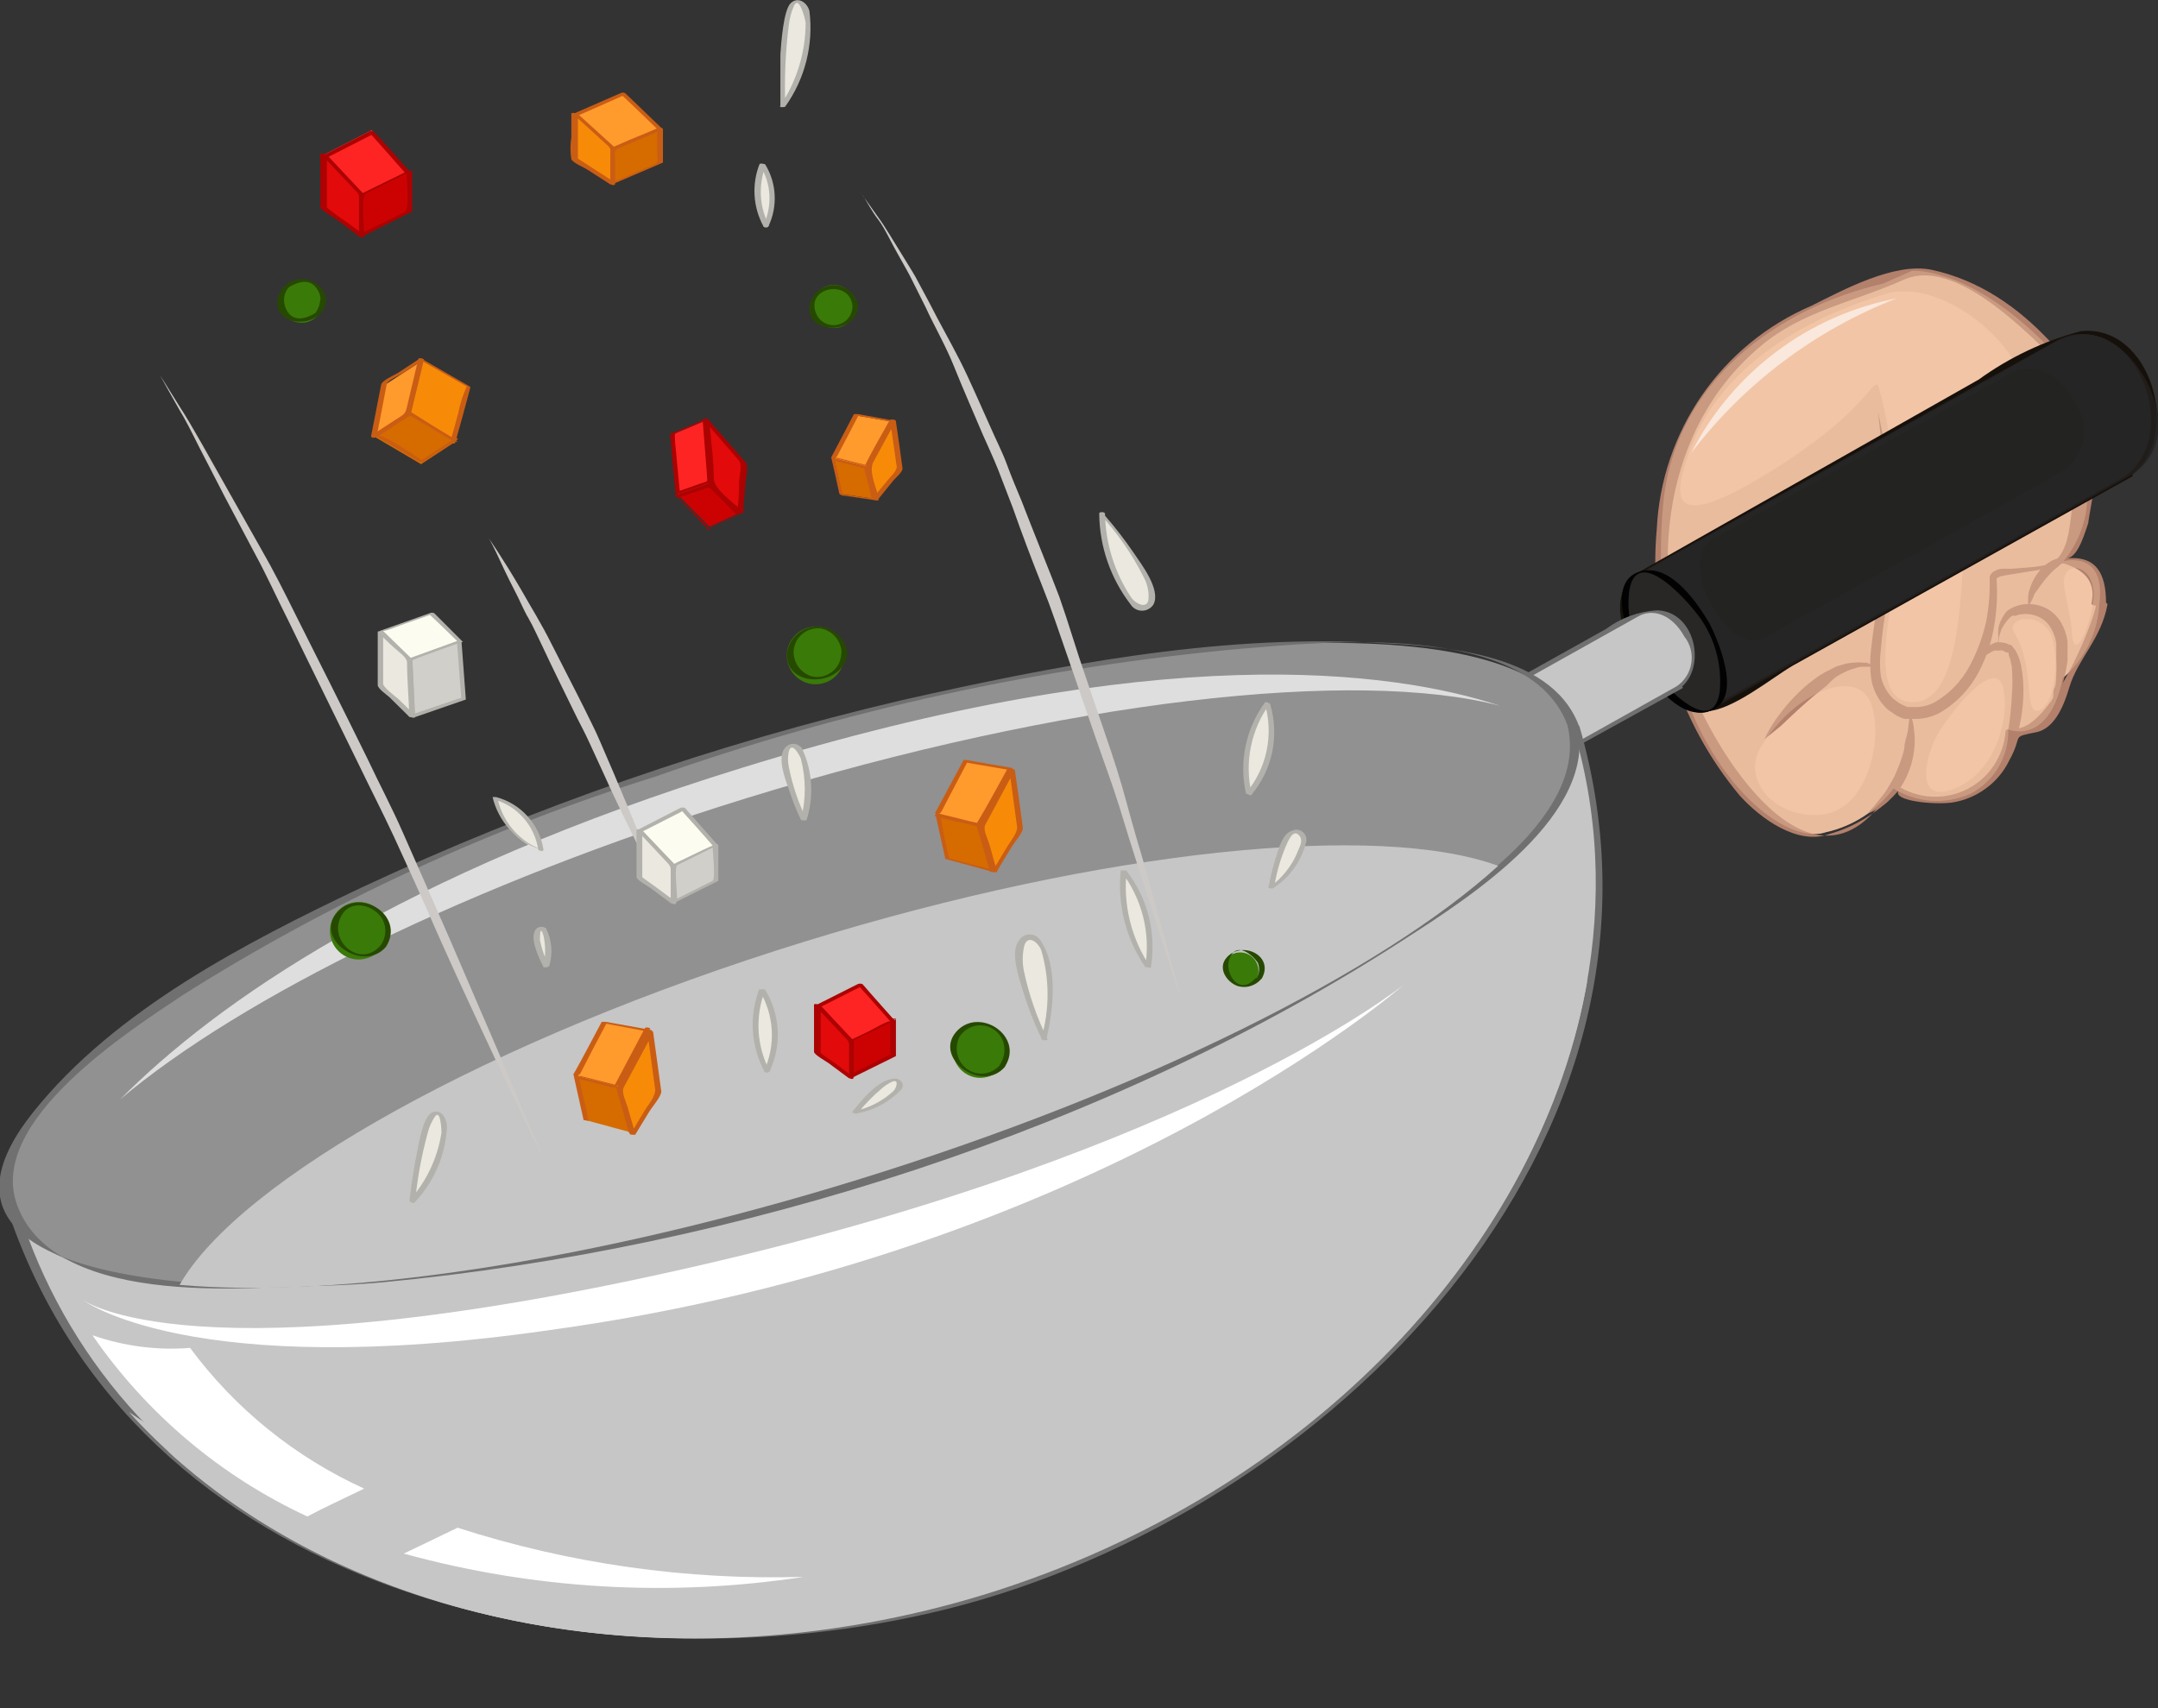 <svg width="24" height="19" viewBox="0 0 24 19" fill="none" xmlns="http://www.w3.org/2000/svg">
<rect x="0" y="0" width="24" height="19" fill="#333333" stroke="none"/>
<g clip-path="url(#clip0_1232_6193)">
<path d="M23.358 6.712C23.422 6.114 22.949 6.242 22.949 6.242C23.047 6.124 23.121 5.988 23.165 5.841C23.21 5.694 23.224 5.539 23.207 5.387L23.6 5.108C23.405 4.676 23.148 4.275 22.837 3.918C21.936 2.958 21.265 3.012 21.265 3.012L20.946 3.153C19.78 3.425 18.623 4.228 18.496 5.617C18.269 8.101 19.71 9.458 20.304 9.257C20.605 9.191 20.873 9.018 21.058 8.77C21.184 8.849 21.328 8.896 21.477 8.907C21.625 8.917 21.774 8.891 21.911 8.831C22.041 8.764 22.15 8.661 22.225 8.535C22.3 8.409 22.338 8.264 22.335 8.117C22.837 8.255 22.939 7.544 22.939 7.544C23.062 7.442 23.163 7.315 23.235 7.172C23.307 7.029 23.349 6.872 23.358 6.712Z" fill="#F2C5A7"/>
<path d="M23.422 6.702C23.422 6.382 23.313 6.171 22.968 6.213C23.093 6.213 23.16 6.014 23.224 5.819C23.224 5.793 23.304 5.361 23.297 5.368L23.649 5.121C23.649 5.121 23.668 5.121 23.665 5.099C23.214 4.199 22.534 3.23 21.486 3.002C21.071 2.913 20.499 3.226 20.144 3.402C19.655 3.612 19.234 3.956 18.93 4.394C18.627 4.832 18.452 5.347 18.426 5.88C18.377 6.412 18.433 6.948 18.592 7.457C18.75 7.967 19.007 8.44 19.349 8.85C19.573 9.097 19.988 9.41 20.349 9.276C20.647 9.19 20.914 9.02 21.119 8.786C21.023 8.914 21.531 8.953 21.706 8.927C21.843 8.907 21.972 8.853 22.083 8.772C22.195 8.691 22.285 8.584 22.345 8.46C22.512 8.159 22.345 8.207 22.665 8.14C22.866 8.085 22.962 7.82 23.013 7.647C23.109 7.327 23.368 7.109 23.438 6.725C23.438 6.683 23.32 6.696 23.313 6.725C23.269 6.975 22.783 8.146 22.393 8.104C22.374 8.104 22.304 8.104 22.304 8.14C22.294 8.271 22.25 8.398 22.178 8.508C22.106 8.619 22.007 8.709 21.891 8.771C21.775 8.833 21.645 8.864 21.513 8.862C21.381 8.861 21.253 8.826 21.138 8.761C21.118 8.753 21.097 8.752 21.077 8.756C21.056 8.761 21.038 8.771 21.023 8.786C20.157 10.201 19.03 8.287 18.787 7.592C18.33 6.312 18.493 4.766 19.576 3.854C20.049 3.454 20.627 3.358 21.173 3.111C21.649 2.897 22.275 3.454 22.598 3.751C22.822 3.96 23.019 4.196 23.182 4.456C23.314 4.665 23.422 4.89 23.502 5.124L23.182 5.345C22.959 5.505 23.109 5.986 22.863 6.235C22.828 6.274 22.927 6.267 22.94 6.264C23.205 6.341 23.313 6.491 23.259 6.718C23.294 6.754 23.419 6.741 23.422 6.702Z" fill="#B2806B"/>
<path d="M20.886 4.577C20.886 4.577 20.908 4.68 20.943 4.856C20.962 4.942 20.975 5.051 20.994 5.176C21.013 5.301 21.032 5.438 21.052 5.592C21.052 5.669 21.061 5.749 21.08 5.832C21.08 5.873 21.08 5.918 21.08 5.96C21.08 6.002 21.08 6.05 21.08 6.094C21.066 6.282 21.039 6.468 21 6.651C20.96 6.842 20.932 7.036 20.917 7.231C20.905 7.326 20.905 7.423 20.917 7.519C20.936 7.607 20.977 7.689 21.039 7.756C21.054 7.772 21.071 7.786 21.09 7.797C21.106 7.811 21.123 7.822 21.141 7.832L21.211 7.864H21.272C21.36 7.87 21.448 7.85 21.524 7.807C21.685 7.712 21.816 7.574 21.904 7.41C21.989 7.252 22.052 7.083 22.09 6.907C22.12 6.746 22.133 6.582 22.128 6.418C22.132 6.403 22.139 6.389 22.149 6.377C22.159 6.365 22.171 6.356 22.186 6.35C22.204 6.34 22.225 6.332 22.246 6.328C22.282 6.325 22.319 6.325 22.355 6.328L22.553 6.312C22.661 6.305 22.768 6.286 22.872 6.254C22.939 6.233 22.997 6.193 23.042 6.139C23.052 6.125 23.06 6.11 23.067 6.094C23.067 6.088 23.067 6.082 23.067 6.075C23.069 6.081 23.069 6.088 23.067 6.094C23.062 6.112 23.055 6.13 23.045 6.146C23.007 6.206 22.95 6.253 22.882 6.277C22.78 6.318 22.672 6.345 22.563 6.357L22.368 6.389C22.333 6.393 22.299 6.4 22.265 6.408C22.234 6.408 22.198 6.44 22.205 6.44C22.216 6.607 22.209 6.774 22.182 6.939C22.154 7.129 22.093 7.311 22.004 7.48C21.907 7.663 21.762 7.816 21.585 7.922C21.488 7.977 21.377 8.003 21.266 7.996H21.176L21.106 7.967C21.079 7.952 21.053 7.934 21.029 7.916C21.004 7.902 20.981 7.883 20.962 7.861C20.88 7.772 20.826 7.661 20.809 7.541C20.796 7.435 20.796 7.327 20.809 7.221C20.83 7.022 20.862 6.824 20.905 6.629C20.943 6.44 20.981 6.261 21 6.088C21 6.046 21 6.005 21 5.963V5.838C21 5.755 20.985 5.675 20.978 5.601C20.978 5.448 20.956 5.307 20.946 5.182C20.937 5.057 20.946 4.948 20.917 4.862C20.898 4.68 20.886 4.577 20.886 4.577Z" fill="#B2806B"/>
<path d="M22.023 7.314C22.033 7.288 22.047 7.265 22.064 7.243C22.083 7.216 22.107 7.192 22.134 7.173C22.153 7.163 22.172 7.155 22.192 7.147C22.216 7.142 22.241 7.142 22.265 7.147C22.293 7.149 22.32 7.156 22.345 7.17C22.345 7.17 22.374 7.17 22.387 7.199L22.415 7.234C22.444 7.285 22.464 7.34 22.476 7.397C22.499 7.514 22.508 7.633 22.502 7.752C22.493 7.973 22.445 8.19 22.358 8.392C22.329 8.461 22.289 8.523 22.24 8.578L22.195 8.617H22.176C22.194 8.596 22.209 8.574 22.221 8.549C22.25 8.488 22.272 8.424 22.288 8.357C22.336 8.154 22.365 7.946 22.374 7.736C22.383 7.63 22.383 7.523 22.374 7.416C22.366 7.37 22.355 7.325 22.339 7.282C22.339 7.274 22.339 7.267 22.339 7.259C22.339 7.259 22.339 7.259 22.323 7.259C22.307 7.259 22.291 7.243 22.275 7.237C22.259 7.231 22.24 7.237 22.224 7.237C22.208 7.235 22.192 7.235 22.176 7.237C22.15 7.248 22.125 7.262 22.102 7.279C22.075 7.288 22.048 7.299 22.023 7.314Z" fill="#B2806B"/>
<path d="M22.224 7.186C22.22 7.155 22.22 7.124 22.224 7.093C22.221 7.058 22.221 7.023 22.224 6.987C22.234 6.941 22.252 6.896 22.278 6.856C22.291 6.831 22.308 6.808 22.329 6.789L22.367 6.767C22.427 6.735 22.494 6.718 22.562 6.719C22.635 6.719 22.706 6.738 22.77 6.773C22.836 6.811 22.89 6.866 22.927 6.933C22.962 6.996 22.985 7.066 22.994 7.138C22.994 7.173 22.994 7.208 22.994 7.24C22.994 7.272 22.994 7.307 22.994 7.339C22.988 7.4 22.977 7.46 22.962 7.519C22.952 7.571 22.937 7.623 22.917 7.672C22.891 7.748 22.86 7.822 22.824 7.893C22.802 7.944 22.786 7.973 22.786 7.973C22.79 7.944 22.795 7.915 22.802 7.887C22.802 7.858 22.802 7.823 22.824 7.784C22.847 7.746 22.824 7.701 22.847 7.656C22.869 7.612 22.866 7.557 22.869 7.503C22.872 7.446 22.872 7.39 22.869 7.333V7.247V7.157C22.861 7.101 22.843 7.046 22.815 6.997C22.79 6.948 22.752 6.907 22.706 6.879C22.662 6.852 22.613 6.836 22.562 6.831C22.512 6.826 22.46 6.832 22.412 6.85C22.401 6.847 22.389 6.847 22.377 6.85C22.358 6.864 22.341 6.88 22.326 6.898C22.3 6.93 22.278 6.964 22.259 7C22.247 7.032 22.238 7.064 22.23 7.096C22.224 7.151 22.224 7.186 22.224 7.186Z" fill="#B2806B"/>
<path d="M22.559 6.741C22.553 6.695 22.553 6.649 22.559 6.603C22.57 6.558 22.585 6.514 22.604 6.472C22.628 6.422 22.658 6.376 22.694 6.334C22.732 6.292 22.777 6.258 22.828 6.232C22.852 6.221 22.878 6.212 22.904 6.206C22.927 6.203 22.949 6.203 22.972 6.206C23.007 6.205 23.042 6.213 23.074 6.229H23.106H23.071H23.032L22.984 6.248C22.968 6.254 22.952 6.262 22.936 6.27C22.917 6.27 22.901 6.296 22.885 6.306C22.85 6.332 22.818 6.362 22.79 6.395C22.757 6.429 22.727 6.466 22.7 6.504L22.627 6.606C22.595 6.696 22.559 6.741 22.559 6.741Z" fill="#B2806B"/>
<path d="M19.623 8.223C19.657 8.148 19.698 8.076 19.745 8.008C19.794 7.939 19.846 7.873 19.901 7.81C19.966 7.736 20.037 7.668 20.112 7.605C20.151 7.576 20.189 7.544 20.234 7.515C20.274 7.489 20.317 7.465 20.361 7.445L20.422 7.413L20.489 7.394C20.529 7.38 20.571 7.373 20.614 7.371C20.649 7.367 20.684 7.367 20.719 7.371H20.761L20.796 7.387C20.817 7.395 20.837 7.405 20.857 7.416H20.79H20.758H20.716C20.685 7.417 20.655 7.423 20.627 7.435C20.59 7.444 20.555 7.457 20.521 7.474C20.483 7.491 20.447 7.511 20.413 7.535C20.375 7.565 20.34 7.599 20.307 7.634C20.269 7.66 20.237 7.692 20.198 7.72C20.16 7.749 20.055 7.842 19.988 7.903C19.921 7.964 19.86 8.024 19.809 8.072L19.623 8.223Z" fill="#B2806B"/>
<path d="M21.24 7.932C21.267 7.994 21.284 8.062 21.288 8.13C21.297 8.201 21.297 8.273 21.288 8.345C21.283 8.386 21.276 8.426 21.265 8.466C21.256 8.507 21.243 8.546 21.227 8.585C21.212 8.624 21.193 8.663 21.173 8.7C21.153 8.736 21.13 8.771 21.102 8.802C21.079 8.832 21.054 8.86 21.026 8.885C21.003 8.911 20.978 8.934 20.949 8.953C20.909 8.983 20.865 9.009 20.818 9.03L20.767 9.052L20.805 9.007L20.847 8.962L20.898 8.898L20.956 8.825C20.976 8.797 20.994 8.768 21.01 8.738C21.05 8.676 21.083 8.609 21.109 8.54C21.138 8.47 21.162 8.399 21.179 8.325C21.179 8.255 21.208 8.188 21.218 8.13C21.233 8.015 21.24 7.932 21.24 7.932Z" fill="#B2806B"/>
<g style="mix-blend-mode:multiply" opacity="0.5">
<path d="M22.949 6.242C23.047 6.124 23.121 5.988 23.165 5.841C23.21 5.694 23.224 5.539 23.207 5.387L23.6 5.108C23.405 4.676 23.148 4.275 22.837 3.918C21.936 2.958 21.265 3.012 21.265 3.012L20.946 3.153C19.78 3.425 18.623 4.228 18.496 5.617C18.269 8.101 19.71 9.458 20.304 9.257C20.605 9.191 20.873 9.018 21.058 8.77C21.184 8.849 21.328 8.896 21.477 8.907C21.625 8.917 21.774 8.891 21.911 8.831C22.041 8.764 22.15 8.661 22.225 8.535C22.3 8.409 22.338 8.264 22.335 8.117C22.837 8.255 22.939 7.544 22.939 7.544C23.061 7.441 23.16 7.314 23.23 7.171C23.3 7.028 23.34 6.871 23.348 6.712C23.422 6.114 22.949 6.242 22.949 6.242ZM20.259 9.061C19.732 9.109 19.368 8.671 19.582 8.312C19.971 7.672 20.649 7.439 20.802 7.81C20.955 8.181 20.783 9.01 20.259 9.061ZM21.802 8.741C21.265 9.017 21.403 8.386 21.578 8.12C21.754 7.855 22.064 7.48 22.217 7.554C22.371 7.627 22.335 8.473 21.802 8.741ZM21.824 6.392C21.783 7.032 21.703 7.836 21.253 7.81C20.802 7.784 20.997 6.946 21.093 6.328C21.136 5.668 21.074 5.006 20.911 4.366C20.837 4.087 20.911 4.481 19.719 5.227C18.528 5.973 18.633 5.499 18.761 5.108C19.023 4.228 19.863 3.607 20.975 3.268C21.613 3.07 22.815 3.95 22.591 4.993C22.367 6.037 21.869 5.761 21.824 6.392ZM22.655 7.906C22.511 7.906 22.633 7.416 22.399 7.032C22.297 6.859 22.764 6.773 22.837 7.151C22.91 7.528 22.799 7.9 22.655 7.906ZM23.278 6.69C23.22 7.074 23.061 7.33 23.045 7.058C23.029 6.786 22.939 6.568 22.955 6.44C22.987 6.216 23.332 6.306 23.278 6.69Z" fill="#E0B496"/>
</g>
<g style="mix-blend-mode:screen" opacity="0.6">
<path d="M18.809 5.038C19.034 4.596 19.357 4.212 19.753 3.914C20.148 3.616 20.607 3.412 21.093 3.319C20.189 3.671 19.398 4.266 18.809 5.038Z" fill="white"/>
</g>
<path d="M23.687 5.288L19.099 7.848C18.86 7.983 18.55 7.848 18.262 7.336C17.975 6.824 18.093 6.45 18.262 6.354L22.863 3.793C23.182 3.61 23.6 3.748 23.862 4.212C24.124 4.676 24.009 5.108 23.687 5.288Z" fill="#232322"/>
<path d="M23.664 5.281L21.109 6.709L19.512 7.595L19.112 7.816C18.544 8.136 17.7 6.686 18.288 6.357L20.975 4.859L22.508 4.001L22.853 3.809C23.674 3.351 24.306 4.769 23.651 5.284C23.636 5.284 23.696 5.284 23.709 5.284C24.274 4.849 23.923 3.598 23.14 3.684C22.733 3.792 22.348 3.974 22.006 4.222L18.243 6.354C17.627 6.696 18.409 7.9 18.965 7.912C19.259 7.912 19.71 7.535 19.94 7.403L23.712 5.3C23.741 5.278 23.677 5.272 23.664 5.281Z" fill="#16100B"/>
<g style="mix-blend-mode:multiply" opacity="0.6">
<path d="M23.856 4.212C23.594 3.748 23.182 3.61 22.863 3.793L18.272 6.354C18.1 6.45 17.985 6.818 18.272 7.336C18.56 7.855 18.87 7.976 19.109 7.848L23.697 5.288C24.009 5.108 24.115 4.68 23.856 4.212ZM22.955 5.237L19.633 7.09C19.461 7.186 19.237 7.09 19.029 6.718C18.822 6.347 18.905 6.078 19.029 6.008L22.352 4.155C22.585 4.023 22.888 4.123 23.074 4.475C23.116 4.532 23.147 4.598 23.164 4.667C23.181 4.737 23.185 4.81 23.174 4.88C23.163 4.951 23.138 5.019 23.1 5.08C23.063 5.142 23.014 5.195 22.955 5.237Z" fill="#282726"/>
</g>
<path d="M18.981 6.936C19.211 7.349 19.237 7.772 19.039 7.896C18.841 8.021 18.493 7.762 18.263 7.349C18.033 6.936 18.007 6.51 18.205 6.389C18.403 6.267 18.751 6.523 18.981 6.936Z" fill="#282726"/>
<path d="M18.949 6.936C19.089 7.164 19.151 7.432 19.125 7.698C19.035 8.268 18.39 7.499 18.294 7.336C18.15 7.11 18.088 6.841 18.119 6.574C18.208 6.005 18.853 6.77 18.949 6.936C18.949 6.952 19.02 6.936 19.013 6.936C18.882 6.715 18.601 6.296 18.285 6.347C17.834 6.421 18.112 7.103 18.234 7.336C18.355 7.57 18.652 7.976 18.959 7.922C19.409 7.848 19.131 7.17 19.013 6.936C19.004 6.917 18.943 6.92 18.949 6.936Z" fill="#020202"/>
<g style="mix-blend-mode:multiply" opacity="0.5">
<path d="M18.86 7.083C19.01 7.352 19.003 7.64 18.86 7.723C18.716 7.807 18.457 7.663 18.307 7.403C18.157 7.144 18.163 6.846 18.307 6.763C18.451 6.68 18.709 6.814 18.86 7.083Z" fill="#282726"/>
</g>
<path d="M18.646 7.634L16.26 8.965C16.139 9.036 15.976 8.965 15.829 8.7C15.682 8.434 15.739 8.239 15.829 8.188L18.215 6.856C18.381 6.763 18.598 6.834 18.733 7.077C18.766 7.118 18.79 7.166 18.804 7.217C18.817 7.269 18.82 7.322 18.812 7.375C18.804 7.427 18.785 7.477 18.757 7.522C18.728 7.566 18.69 7.605 18.646 7.634Z" fill="#C6C6C6"/>
<path d="M18.592 7.634L17.4 8.274L16.579 8.732C16.206 8.94 15.864 9.052 15.803 8.357C15.774 8.06 16.979 7.586 17.174 7.474L17.969 7.032L18.221 6.891C18.652 6.651 18.86 7.365 18.585 7.612C18.563 7.634 18.678 7.663 18.707 7.637C18.978 7.394 18.844 6.802 18.432 6.789C18.225 6.8 18.026 6.873 17.86 6.997L15.774 8.162C15.487 8.322 15.816 8.956 16.094 8.994C16.264 9.004 16.431 8.949 16.563 8.841L18.71 7.656C18.742 7.634 18.624 7.605 18.592 7.634Z" fill="#707070"/>
<g style="mix-blend-mode:multiply">
<path d="M18.732 7.08C18.598 6.837 18.381 6.76 18.215 6.859L15.835 8.191C15.745 8.242 15.685 8.434 15.835 8.703C15.985 8.972 16.154 9.023 16.266 8.969L18.646 7.634C18.69 7.605 18.727 7.567 18.755 7.522C18.783 7.478 18.802 7.428 18.81 7.376C18.818 7.324 18.816 7.271 18.802 7.22C18.789 7.169 18.765 7.121 18.732 7.08ZM18.502 7.4L16.969 8.258C16.889 8.303 16.784 8.258 16.688 8.085C16.592 7.912 16.63 7.791 16.688 7.765L18.221 6.911C18.33 6.85 18.47 6.911 18.541 7.051C18.577 7.101 18.594 7.164 18.587 7.225C18.579 7.287 18.549 7.344 18.502 7.384V7.4Z" fill="#C6C6C6"/>
</g>
<path d="M17.483 8.056C18.672 11.917 15.745 16.241 10.951 17.723C6.156 19.205 1.306 17.275 0.118 13.418L17.483 8.056Z" fill="#C6C6C6"/>
<path d="M17.432 8.047C18.442 11.523 16.263 14.804 13.388 16.587C9.842 18.786 4.559 18.933 1.537 15.754C0.967 15.139 0.532 14.41 0.259 13.616C0.169 13.376 0.227 13.434 0.447 13.363L2.22 12.816L8.721 10.812L17.55 8.085C17.595 8.085 17.483 8.021 17.451 8.031L0.07 13.395C0.07 13.395 0.07 13.395 0.07 13.415C1.476 17.733 6.584 18.885 10.539 17.896C14.742 16.84 18.908 12.723 17.566 8.079C17.534 8.031 17.413 8.012 17.432 8.047Z" fill="#707070"/>
<g style="mix-blend-mode:multiply">
<path d="M17.483 8.056L16.525 8.357C16.761 11.824 13.944 15.015 9.701 16.324C6.625 17.284 3.571 17.169 1.434 15.706C3.485 17.969 7.232 18.869 10.954 17.723C15.745 16.241 18.671 11.917 17.483 8.056Z" fill="#C6C6C6"/>
</g>
<path d="M17.483 8.056C17.889 9.375 14.33 11.641 9.535 13.123C4.74 14.605 0.524 14.724 0.118 13.418C-0.288 12.112 3.274 9.833 8.069 8.354C12.864 6.875 17.081 6.741 17.483 8.056Z" fill="#919191"/>
<path d="M17.432 8.066C17.678 9.065 16.257 9.961 15.586 10.412C13.945 11.447 12.178 12.264 10.328 12.842C8.231 13.578 6.052 14.054 3.84 14.26C2.913 14.333 0.626 14.58 0.192 13.408C-0.157 12.474 1.45 11.459 2.038 11.065C3.678 10.03 5.446 9.214 7.296 8.636C9.392 7.896 11.571 7.42 13.784 7.218C14.71 7.141 16.998 6.898 17.432 8.066C17.432 8.104 17.57 8.066 17.557 8.066C17.237 7.231 15.96 7.183 15.238 7.147C13.493 7.061 11.724 7.407 10.031 7.788C7.959 8.274 5.943 8.973 4.015 9.875C2.738 10.483 1.284 11.229 0.374 12.365C-1.364 14.528 3.338 14.352 4.258 14.263C8.162 13.895 12.359 12.57 15.659 10.422C16.349 9.977 17.79 9.052 17.538 8.037C17.538 8.012 17.413 8.034 17.432 8.066Z" fill="#707070"/>
<g opacity="0.7">
<path d="M8.254 8.54C4.453 9.714 2.399 11.158 1.338 12.227C2.68 11.094 5.236 9.827 8.299 8.879C11.851 7.784 15.084 7.429 16.688 7.852C15.487 7.455 12.883 7.106 8.254 8.54Z" fill="white"/>
</g>
<g style="mix-blend-mode:multiply">
<path d="M9.536 13.123C12.73 12.137 15.372 10.803 16.662 9.631C15.337 9.145 12.305 9.439 8.951 10.473C5.437 11.558 2.667 13.12 1.997 14.292C3.754 14.448 6.53 14.052 9.536 13.123Z" fill="#C6C6C6"/>
</g>
<g style="mix-blend-mode:multiply">
<path d="M10.771 17.256C7.459 18.28 4.121 17.761 1.859 16.135C3.974 18.078 7.475 18.795 10.95 17.736C14.595 16.609 17.16 13.837 17.659 10.876C16.825 13.661 14.273 16.177 10.771 17.256Z" fill="#C6C6C6"/>
</g>
<path d="M0.914 14.455C0.914 14.455 2.121 15.377 7.772 14.077C13.337 12.797 15.608 10.956 15.608 10.956C15.608 10.956 12.187 13.965 6.098 14.797C2.099 15.37 0.914 14.455 0.914 14.455Z" fill="white"/>
<path d="M1.779 4.174C1.779 4.174 1.862 4.302 2 4.526C2.073 4.638 2.153 4.776 2.246 4.939L2.549 5.477L2.91 6.117C3.041 6.344 3.163 6.587 3.29 6.843C3.546 7.352 3.817 7.89 4.089 8.444C4.217 8.716 4.36 8.985 4.479 9.257L4.833 10.06C5.063 10.579 5.268 11.068 5.45 11.485C5.632 11.901 5.769 12.253 5.878 12.496C5.986 12.739 6.038 12.88 6.038 12.88L5.855 12.505C5.74 12.265 5.574 11.926 5.383 11.513C5.191 11.1 4.967 10.623 4.744 10.105C4.629 9.849 4.507 9.58 4.383 9.311C4.258 9.042 4.118 8.77 3.987 8.498C3.722 7.954 3.453 7.413 3.204 6.898C3.076 6.645 2.964 6.395 2.84 6.168L2.501 5.528L2.217 4.977C2.134 4.811 2.057 4.657 1.993 4.555L1.779 4.174Z" fill="#CCC9C6"/>
<path d="M5.434 5.985C5.434 5.985 5.59 6.206 5.795 6.558C5.894 6.734 6.021 6.936 6.136 7.167C6.251 7.397 6.376 7.634 6.497 7.877C6.555 7.999 6.619 8.117 6.67 8.239L6.826 8.601C6.925 8.834 7.015 9.055 7.092 9.241C7.168 9.426 7.229 9.586 7.27 9.698C7.312 9.81 7.337 9.871 7.337 9.871C7.337 9.871 7.302 9.814 7.248 9.708C7.194 9.602 7.114 9.452 7.028 9.27C6.941 9.087 6.833 8.876 6.724 8.629C6.671 8.514 6.617 8.396 6.561 8.274C6.507 8.152 6.44 8.034 6.382 7.912C6.264 7.669 6.143 7.426 6.037 7.199C5.98 7.083 5.932 6.971 5.878 6.878C5.823 6.786 5.779 6.674 5.731 6.584C5.638 6.405 5.574 6.264 5.517 6.142C5.459 6.021 5.434 5.985 5.434 5.985Z" fill="#CCC9C6"/>
<path d="M9.52 2.084L9.59 2.167L9.769 2.42C9.849 2.529 9.928 2.669 10.027 2.826C10.075 2.906 10.13 2.99 10.181 3.079L10.337 3.37C10.44 3.575 10.564 3.79 10.676 4.011C10.788 4.231 10.903 4.504 11.021 4.763C11.078 4.894 11.146 5.025 11.197 5.163C11.248 5.301 11.305 5.438 11.363 5.576C11.471 5.857 11.586 6.139 11.698 6.424L11.781 6.638L11.855 6.856L12.002 7.314C12.098 7.599 12.193 7.88 12.286 8.149C12.379 8.418 12.465 8.684 12.532 8.937C12.599 9.19 12.672 9.43 12.736 9.65C12.861 10.089 12.957 10.457 13.03 10.716C13.104 10.976 13.139 11.12 13.139 11.12L13.005 10.723C12.925 10.47 12.803 10.105 12.666 9.67C12.596 9.452 12.522 9.215 12.446 8.965C12.369 8.716 12.27 8.457 12.177 8.184L11.89 7.352L11.743 6.927L11.666 6.712L11.583 6.498C11.471 6.216 11.363 5.931 11.264 5.649C11.209 5.509 11.158 5.371 11.104 5.233C11.05 5.096 10.989 4.968 10.931 4.836C10.82 4.574 10.708 4.321 10.612 4.081C10.516 3.841 10.388 3.623 10.293 3.415L10.146 3.121C10.101 3.028 10.05 2.945 10.005 2.862C9.912 2.701 9.842 2.541 9.769 2.445C9.695 2.349 9.641 2.244 9.603 2.183L9.52 2.084Z" fill="#CCC9C6"/>
<path d="M3.594 1.725L4.019 2.173L4.549 1.914L4.134 1.447L3.594 1.725Z" fill="#FF2424"/>
<path d="M3.565 1.725L3.99 2.192C3.998 2.197 4.008 2.2 4.017 2.2C4.027 2.2 4.036 2.197 4.044 2.192L4.578 1.933C4.437 1.776 4.3 1.613 4.159 1.466C4.151 1.461 4.142 1.459 4.132 1.459C4.123 1.459 4.113 1.461 4.105 1.466L3.565 1.744C3.543 1.744 3.6 1.773 3.616 1.764L4.156 1.488C4.121 1.508 4.089 1.463 4.121 1.488L4.166 1.54L4.3 1.69C4.373 1.773 4.444 1.856 4.517 1.936C4.501 1.917 4.293 2.039 4.255 2.055L4.073 2.144L4.012 2.176C3.968 2.196 4.012 2.176 4.041 2.192L3.619 1.741C3.619 1.741 3.549 1.706 3.565 1.725Z" fill="#AD0202"/>
<path d="M3.594 1.725V2.311L4.019 2.628V2.173L3.594 1.725Z" fill="#E20A0A"/>
<path d="M3.562 1.716V2.301C3.562 2.337 3.715 2.42 3.74 2.439L3.996 2.631C3.996 2.631 4.05 2.65 4.05 2.631V2.353C4.05 2.308 4.073 2.199 4.05 2.164L3.632 1.719C3.632 1.719 3.558 1.719 3.574 1.719L3.974 2.141C4.018 2.189 3.996 2.269 3.996 2.337V2.615H4.053L3.852 2.468C3.777 2.419 3.704 2.365 3.635 2.308V1.728C3.625 1.709 3.562 1.7 3.562 1.716Z" fill="#AD0202"/>
<path d="M4.549 1.914L4.019 2.173V2.628L4.549 2.362V1.914Z" fill="#CC0202"/>
<path d="M4.523 1.908L3.993 2.167V2.618C3.993 2.641 4.041 2.634 4.054 2.618L4.584 2.353V1.904C4.584 1.904 4.52 1.885 4.52 1.904C4.52 1.991 4.562 2.327 4.498 2.359L3.993 2.609H4.051C4.051 2.519 4.009 2.18 4.073 2.151L4.578 1.901C4.597 1.911 4.539 1.898 4.523 1.908Z" fill="#AD0202"/>
<path d="M7.111 9.241L7.488 9.641L7.957 9.41L7.59 8.997L7.111 9.241Z" fill="#FCFCF0"/>
<path d="M7.082 9.234L7.459 9.634C7.467 9.638 7.477 9.64 7.486 9.64C7.495 9.64 7.505 9.638 7.513 9.634L7.986 9.404C7.864 9.266 7.74 9.129 7.619 8.988C7.61 8.984 7.601 8.982 7.591 8.982C7.582 8.982 7.573 8.984 7.564 8.988L7.085 9.234C7.063 9.234 7.12 9.26 7.136 9.254L7.615 9.01C7.58 9.01 7.548 8.985 7.577 9.01L7.615 9.055L7.737 9.19L7.928 9.407C7.912 9.407 7.734 9.494 7.695 9.513L7.535 9.59L7.481 9.618C7.44 9.638 7.481 9.618 7.513 9.634L7.139 9.234C7.139 9.234 7.066 9.234 7.082 9.234Z" fill="#B2B1AB"/>
<path d="M7.111 9.241V9.762L7.488 10.044V9.641L7.111 9.241Z" fill="#EAE8DF"/>
<path d="M7.079 9.234V9.756C7.079 9.788 7.216 9.862 7.239 9.881L7.462 10.047C7.462 10.047 7.52 10.07 7.52 10.047V9.798C7.52 9.759 7.539 9.663 7.52 9.631L7.14 9.234C7.14 9.234 7.066 9.215 7.082 9.234L7.434 9.609C7.501 9.679 7.456 9.929 7.456 10.028H7.51L7.335 9.897C7.303 9.871 7.143 9.762 7.143 9.756V9.234H7.079Z" fill="#B2B1AB"/>
<path d="M7.957 9.41L7.488 9.641V10.044L7.957 9.807V9.41Z" fill="#D1CFC9"/>
<path d="M7.932 9.404L7.459 9.634V10.034C7.459 10.054 7.507 10.034 7.516 10.034L7.989 9.798V9.401C7.989 9.382 7.925 9.382 7.925 9.401C7.925 9.471 7.961 9.775 7.925 9.798L7.472 10.025H7.532C7.532 9.954 7.497 9.644 7.532 9.622L7.986 9.398C8.005 9.407 7.945 9.394 7.932 9.404Z" fill="#B2B1AB"/>
<path d="M9.085 11.19L9.459 11.59L9.931 11.36L9.564 10.944L9.085 11.19Z" fill="#FF2424"/>
<path d="M9.056 11.19L9.433 11.593C9.442 11.597 9.451 11.599 9.46 11.599C9.47 11.599 9.479 11.597 9.487 11.593L9.96 11.363C9.839 11.225 9.714 11.088 9.593 10.947C9.584 10.943 9.575 10.941 9.566 10.941C9.556 10.941 9.547 10.943 9.538 10.947L9.056 11.19C9.037 11.19 9.094 11.216 9.11 11.209L9.59 10.966C9.551 10.985 9.523 10.944 9.551 10.966L9.59 11.011L9.711 11.145L9.903 11.363C9.887 11.344 9.705 11.449 9.669 11.469L9.507 11.545L9.455 11.571C9.414 11.593 9.455 11.571 9.487 11.571L9.126 11.184C9.126 11.184 9.04 11.174 9.056 11.19Z" fill="#AD0202"/>
<path d="M9.085 11.19V11.709L9.459 11.99V11.59L9.085 11.19Z" fill="#E20A0A"/>
<path d="M9.053 11.177V11.699C9.053 11.731 9.187 11.805 9.213 11.824L9.437 11.99C9.437 11.99 9.491 12.016 9.491 11.99V11.741C9.491 11.702 9.513 11.606 9.491 11.574L9.127 11.19C9.127 11.19 9.053 11.171 9.069 11.19L9.421 11.565C9.488 11.635 9.443 11.885 9.443 11.984H9.497L9.322 11.852C9.29 11.827 9.127 11.718 9.127 11.712V11.193C9.127 11.177 9.053 11.155 9.053 11.177Z" fill="#AD0202"/>
<path d="M9.932 11.36L9.459 11.59V11.99L9.932 11.757V11.36Z" fill="#CC0202"/>
<path d="M9.916 11.35L9.443 11.581V11.981C9.443 11.981 9.484 11.981 9.491 11.981L9.964 11.747C9.964 11.747 9.964 11.747 9.964 11.731V11.337C9.964 11.321 9.9 11.337 9.9 11.337V11.693C9.9 11.734 9.916 11.718 9.9 11.728C9.75 11.805 9.599 11.882 9.446 11.955H9.497V11.597C9.497 11.552 9.497 11.568 9.497 11.558L9.951 11.337C9.986 11.347 9.932 11.341 9.916 11.35Z" fill="#AD0202"/>
<path d="M4.696 4.011L4.549 4.612L5.06 4.916L5.223 4.311L4.696 4.011Z" fill="#F78B08"/>
<path d="M4.654 3.998C4.603 4.199 4.555 4.401 4.507 4.603L5.015 4.923C5.015 4.923 5.06 4.945 5.063 4.923C5.121 4.721 5.175 4.52 5.229 4.318C5.229 4.318 5.229 4.318 5.229 4.302L4.702 3.998C4.686 3.998 4.629 3.998 4.664 3.998L5.191 4.299C5.149 4.391 5.118 4.487 5.098 4.587C5.073 4.686 5.044 4.788 5.015 4.888H5.066L4.827 4.747L4.654 4.641C4.619 4.622 4.571 4.584 4.568 4.596L4.712 3.995C4.712 3.995 4.67 3.982 4.654 3.998Z" fill="#C95D14"/>
<path d="M4.696 4.011L4.284 4.279L4.172 4.862L4.549 4.612L4.696 4.011Z" fill="#FF9A2C"/>
<path d="M4.654 3.998L4.421 4.151C4.383 4.174 4.248 4.231 4.239 4.279C4.2 4.471 4.165 4.664 4.127 4.852C4.127 4.875 4.178 4.875 4.188 4.852L4.434 4.692C4.475 4.667 4.561 4.635 4.574 4.583C4.622 4.388 4.667 4.193 4.715 3.998C4.715 3.998 4.657 3.966 4.651 3.998C4.606 4.183 4.565 4.366 4.52 4.551C4.501 4.625 4.44 4.644 4.376 4.686L4.13 4.846H4.191C4.226 4.66 4.264 4.471 4.299 4.283C4.299 4.231 4.437 4.18 4.478 4.151L4.712 3.998C4.712 3.998 4.683 3.988 4.654 3.998Z" fill="#C95D14"/>
<path d="M5.06 4.916L4.549 4.612L4.172 4.862L4.683 5.163L5.06 4.916Z" fill="#D66B00"/>
<path d="M5.085 4.907L4.577 4.587C4.57 4.583 4.561 4.581 4.552 4.581C4.543 4.581 4.534 4.583 4.526 4.587L4.149 4.833L4.661 5.134C4.668 5.139 4.677 5.141 4.686 5.141C4.695 5.141 4.704 5.139 4.712 5.134L5.085 4.891C5.114 4.872 5.053 4.868 5.037 4.891L4.807 5.041L4.689 5.118C4.648 5.147 4.74 5.147 4.689 5.118C4.638 5.089 4.258 4.817 4.207 4.852L4.45 4.692L4.561 4.622C4.6 4.593 4.507 4.593 4.561 4.622L5.041 4.907C5.041 4.907 5.108 4.92 5.085 4.907Z" fill="#C95D14"/>
<path d="M4.584 7.96L4.555 7.339L5.111 7.138L5.159 7.762L4.584 7.96Z" fill="#D1CFC9"/>
<path d="M4.616 7.954L4.587 7.343C4.765 7.258 4.95 7.19 5.14 7.138H5.082L5.13 7.762C5.13 7.762 5.076 7.778 5.05 7.788L4.852 7.855L4.562 7.954C4.53 7.954 4.59 7.983 4.606 7.98L5.181 7.781L5.133 7.141C5.133 7.119 5.089 7.122 5.076 7.141L4.52 7.346L4.549 7.967C4.552 7.976 4.616 7.98 4.616 7.954Z" fill="#B2B1AB"/>
<path d="M4.584 7.96L4.229 7.618V7.026L4.555 7.339L4.584 7.96Z" fill="#EAE8DF"/>
<path d="M4.613 7.954L4.437 7.781C4.402 7.749 4.261 7.647 4.261 7.605V7.032H4.204C4.261 7.09 4.319 7.147 4.38 7.202C4.44 7.256 4.523 7.311 4.527 7.365C4.527 7.563 4.546 7.762 4.552 7.96C4.552 7.983 4.616 7.989 4.616 7.976L4.587 7.365C4.587 7.323 4.514 7.279 4.485 7.25C4.408 7.179 4.335 7.106 4.261 7.032C4.261 7.032 4.201 7.007 4.201 7.032V7.621C4.201 7.659 4.303 7.73 4.328 7.752L4.555 7.976C4.555 7.976 4.629 7.976 4.613 7.954Z" fill="#B2B1AB"/>
<path d="M5.111 7.138L4.555 7.339L4.229 7.026L4.792 6.827L5.111 7.138Z" fill="#FCFCF0"/>
<path d="M5.089 7.128L4.568 7.317C4.507 7.339 4.568 7.317 4.568 7.317L4.463 7.215L4.255 7.013C4.274 7.032 4.415 6.968 4.463 6.952L4.782 6.84C4.846 6.821 4.782 6.84 4.782 6.84L4.887 6.939L5.095 7.141C5.095 7.141 5.168 7.141 5.149 7.141L4.83 6.821C4.822 6.817 4.813 6.815 4.804 6.815C4.795 6.815 4.787 6.817 4.779 6.821L4.22 7.019L4.539 7.339C4.539 7.339 4.574 7.339 4.587 7.339L5.143 7.138C5.165 7.135 5.105 7.122 5.089 7.128Z" fill="#B2B1AB"/>
<path d="M6.382 1.271L6.81 1.658L7.341 1.437L6.925 1.034L6.382 1.271Z" fill="#FF9A2C"/>
<path d="M6.357 1.274L6.782 1.661C6.79 1.666 6.799 1.669 6.809 1.669C6.818 1.669 6.828 1.666 6.836 1.661L7.37 1.437L6.954 1.037C6.946 1.032 6.937 1.03 6.927 1.03C6.918 1.03 6.908 1.032 6.9 1.037L6.357 1.274C6.338 1.274 6.395 1.3 6.411 1.293L6.941 1.059C6.941 1.059 6.881 1.031 6.941 1.082L7.076 1.21L7.322 1.447C7.138 1.496 6.961 1.567 6.795 1.658C6.842 1.639 6.855 1.658 6.795 1.62L6.648 1.488L6.421 1.28C6.421 1.28 6.338 1.258 6.357 1.274Z" fill="#C95D14"/>
<path d="M6.382 1.271V1.773L6.81 2.045V1.658L6.382 1.271Z" fill="#F78B08"/>
<path d="M6.354 1.264V1.53C6.341 1.61 6.341 1.691 6.354 1.77C6.37 1.812 6.498 1.863 6.536 1.889L6.785 2.049C6.785 2.049 6.839 2.071 6.839 2.049V1.78C6.839 1.738 6.859 1.674 6.839 1.642L6.427 1.268C6.427 1.268 6.357 1.252 6.373 1.268L6.763 1.623C6.839 1.693 6.795 1.921 6.795 2.036H6.849L6.427 1.764C6.427 1.764 6.427 1.572 6.427 1.536V1.271C6.415 1.258 6.354 1.248 6.354 1.264Z" fill="#C95D14"/>
<path d="M7.341 1.437L6.811 1.658V2.045L7.341 1.818V1.437Z" fill="#D66B00"/>
<path d="M7.318 1.424L6.788 1.648V2.036C6.788 2.036 6.833 2.036 6.842 2.036L7.373 1.808V1.437C7.373 1.418 7.309 1.415 7.309 1.437V1.674C7.309 1.754 7.334 1.805 7.277 1.828L6.788 2.039H6.842V1.808C6.842 1.725 6.817 1.674 6.874 1.652L7.363 1.444C7.395 1.431 7.334 1.418 7.318 1.424Z" fill="#C95D14"/>
<path d="M7.852 4.676L7.475 4.836L7.533 5.496L7.906 5.368L7.852 4.676Z" fill="#FF2424"/>
<path d="M7.83 4.667L7.453 4.827C7.472 5.048 7.491 5.268 7.513 5.486C7.513 5.502 7.552 5.486 7.561 5.486L7.932 5.358C7.932 5.128 7.897 4.897 7.878 4.667C7.878 4.648 7.814 4.667 7.814 4.667L7.862 5.275C7.862 5.371 7.89 5.345 7.794 5.377L7.51 5.477H7.561C7.542 5.284 7.526 5.096 7.507 4.904C7.507 4.808 7.488 4.827 7.58 4.788L7.871 4.667C7.906 4.67 7.849 4.66 7.83 4.667Z" fill="#AD0202"/>
<path d="M7.533 5.496L7.89 5.858L8.236 5.697L7.906 5.368L7.533 5.496Z" fill="#CC0202"/>
<path d="M7.507 5.499L7.849 5.861C7.857 5.865 7.866 5.868 7.876 5.868C7.885 5.868 7.895 5.865 7.903 5.861L8.251 5.701L7.932 5.381C7.916 5.374 7.899 5.374 7.884 5.381L7.51 5.509C7.478 5.509 7.536 5.537 7.552 5.534L7.871 5.425H7.919C7.938 5.425 7.861 5.393 7.893 5.425L8.034 5.566L8.168 5.701C8.21 5.742 8.219 5.726 8.168 5.749L7.849 5.889H7.903L7.545 5.528C7.545 5.528 7.488 5.48 7.507 5.499Z" fill="#AD0202"/>
<path d="M7.852 4.676L7.906 5.368L8.235 5.697L8.274 5.16L7.852 4.676Z" fill="#E20A0A"/>
<path d="M7.823 4.67C7.839 4.891 7.855 5.115 7.874 5.336C7.874 5.39 7.929 5.419 7.964 5.454L8.21 5.701C8.21 5.701 8.267 5.723 8.267 5.701C8.267 5.595 8.283 5.493 8.29 5.38C8.29 5.336 8.331 5.179 8.29 5.14L7.871 4.66C7.871 4.66 7.801 4.66 7.817 4.66L8.219 5.124C8.258 5.169 8.219 5.307 8.219 5.368C8.219 5.429 8.219 5.573 8.197 5.688H8.258C8.168 5.598 7.938 5.445 7.938 5.32C7.938 5.105 7.906 4.888 7.887 4.68C7.884 4.657 7.82 4.654 7.823 4.67Z" fill="#AD0202"/>
<path d="M9.932 4.692L9.526 4.622L9.277 5.102L9.657 5.198L9.932 4.692Z" fill="#FF9A2C"/>
<path d="M9.947 4.68L9.542 4.606C9.542 4.606 9.503 4.606 9.497 4.606L9.245 5.086L9.628 5.182C9.628 5.182 9.673 5.182 9.679 5.182C9.772 5.012 9.861 4.843 9.954 4.676C9.954 4.676 9.899 4.657 9.893 4.676C9.8 4.846 9.708 4.996 9.618 5.182H9.669L9.452 5.128L9.312 5.092C9.286 5.092 9.296 5.092 9.312 5.07C9.392 4.92 9.471 4.769 9.548 4.619H9.503L9.906 4.689C9.935 4.705 9.989 4.686 9.947 4.68Z" fill="#C95D14"/>
<path d="M9.277 5.102L9.363 5.496L9.74 5.55L9.657 5.198L9.277 5.102Z" fill="#D66B00"/>
<path d="M9.245 5.092C9.277 5.224 9.305 5.355 9.334 5.489C9.334 5.489 9.363 5.509 9.376 5.512L9.753 5.566H9.772C9.743 5.448 9.714 5.329 9.689 5.211C9.689 5.211 9.663 5.192 9.654 5.192L9.274 5.096C9.229 5.096 9.254 5.118 9.274 5.125L9.548 5.192L9.615 5.211C9.676 5.211 9.615 5.211 9.615 5.211C9.615 5.259 9.638 5.307 9.65 5.355C9.663 5.403 9.679 5.477 9.692 5.537C9.705 5.598 9.692 5.537 9.714 5.537H9.65L9.331 5.493L9.373 5.515C9.344 5.384 9.312 5.249 9.283 5.118C9.302 5.089 9.242 5.073 9.245 5.092Z" fill="#C95D14"/>
<path d="M9.931 4.692L9.657 5.198L9.74 5.55L10.005 5.227L9.931 4.692Z" fill="#F78B08"/>
<path d="M9.903 4.686L9.654 5.14C9.593 5.256 9.682 5.429 9.708 5.547C9.708 5.566 9.759 5.569 9.772 5.547L9.935 5.345C9.96 5.316 10.043 5.246 10.037 5.208C10.014 5.032 9.989 4.859 9.963 4.683C9.963 4.664 9.9 4.664 9.9 4.683C9.925 4.852 9.947 5.022 9.973 5.192C9.973 5.243 9.903 5.301 9.874 5.339L9.711 5.537H9.772C9.746 5.422 9.657 5.243 9.714 5.137L9.963 4.68C9.963 4.68 9.909 4.67 9.903 4.686Z" fill="#C95D14"/>
<path d="M11.248 8.556L10.749 8.469L10.44 9.062L10.909 9.18L11.248 8.556Z" fill="#FF9A2C"/>
<path d="M11.245 8.54L10.743 8.453C10.743 8.453 10.724 8.453 10.717 8.453L10.398 9.046C10.398 9.046 10.42 9.065 10.427 9.065L10.896 9.183C10.896 9.183 10.925 9.183 10.931 9.183L11.27 8.559C11.27 8.559 11.219 8.527 11.209 8.543C11.104 8.732 11.002 8.924 10.89 9.113C10.864 9.158 10.852 9.151 10.89 9.161L10.762 9.129L10.427 9.046C10.468 9.046 10.455 9.046 10.481 9.007L10.567 8.841L10.746 8.501C10.768 8.463 10.727 8.479 10.746 8.482L10.912 8.511L11.232 8.565C11.296 8.594 11.27 8.546 11.245 8.54Z" fill="#C95D14"/>
<path d="M10.44 9.062L10.548 9.551L11.053 9.689L10.909 9.18L10.44 9.062Z" fill="#D66B00"/>
<path d="M10.405 9.065C10.44 9.228 10.478 9.385 10.513 9.554L11.021 9.692C11.021 9.692 11.079 9.692 11.075 9.692C11.027 9.522 10.976 9.353 10.928 9.183C10.928 9.158 10.765 9.138 10.74 9.132L10.446 9.058C10.43 9.058 10.373 9.058 10.405 9.081L10.641 9.142C10.676 9.142 10.864 9.19 10.864 9.193C10.916 9.362 10.964 9.532 11.011 9.702L11.063 9.682L10.558 9.548C10.515 9.389 10.482 9.228 10.459 9.065C10.465 9.036 10.405 9.049 10.405 9.065Z" fill="#C95D14"/>
<path d="M11.248 8.556L10.909 9.18L11.053 9.689L11.34 9.215L11.248 8.556Z" fill="#F78B08"/>
<path d="M11.219 8.546L10.899 9.145C10.867 9.202 10.915 9.286 10.934 9.346L11.03 9.682C11.03 9.682 11.085 9.708 11.094 9.682C11.142 9.596 11.197 9.51 11.248 9.426C11.299 9.343 11.385 9.254 11.375 9.202C11.347 8.981 11.315 8.764 11.286 8.562C11.286 8.562 11.222 8.533 11.225 8.562L11.312 9.202C11.312 9.27 11.241 9.353 11.206 9.41L11.03 9.702H11.091C11.062 9.606 11.037 9.506 11.008 9.407C10.979 9.308 10.928 9.231 10.96 9.17L11.28 8.575C11.28 8.575 11.228 8.53 11.219 8.546Z" fill="#C95D14"/>
<path d="M7.223 11.469L6.721 11.379L6.411 11.974L6.884 12.089L7.223 11.469Z" fill="#FF9A2C"/>
<path d="M7.239 11.456L6.737 11.366C6.737 11.366 6.699 11.366 6.692 11.366C6.587 11.561 6.485 11.76 6.373 11.958L6.843 12.077C6.843 12.077 6.887 12.077 6.894 12.077C7.009 11.869 7.121 11.661 7.232 11.437C7.232 11.437 7.181 11.417 7.172 11.437L6.833 12.077H6.887L6.606 12.006L6.453 11.968C6.411 11.968 6.421 11.968 6.453 11.942C6.549 11.753 6.648 11.565 6.747 11.379H6.702L7.21 11.475C7.226 11.475 7.277 11.475 7.239 11.456Z" fill="#C95D14"/>
<path d="M6.411 11.974L6.52 12.461L7.028 12.598L6.884 12.089L6.411 11.974Z" fill="#D66B00"/>
<path d="M6.382 11.971L6.491 12.461C6.491 12.461 6.491 12.461 6.51 12.461L7.018 12.598C7.018 12.598 7.063 12.598 7.06 12.598C7.012 12.429 6.964 12.259 6.913 12.089C6.913 12.089 6.913 12.089 6.893 12.089L6.424 11.971C6.395 11.971 6.36 11.971 6.401 11.993L6.638 12.051L6.801 12.093H6.852C6.884 12.093 6.852 12.093 6.852 12.093L6.996 12.602H7.037L6.532 12.467C6.564 12.467 6.532 12.438 6.532 12.406C6.532 12.374 6.51 12.301 6.497 12.246L6.44 11.99C6.44 11.955 6.376 11.952 6.382 11.971Z" fill="#C95D14"/>
<path d="M7.222 11.469L6.884 12.089L7.028 12.598L7.312 12.128L7.222 11.469Z" fill="#F78B08"/>
<path d="M7.191 11.475L6.871 12.086C6.846 12.131 6.897 12.23 6.91 12.275L7.005 12.614C7.005 12.614 7.06 12.634 7.069 12.614L7.223 12.361C7.248 12.32 7.363 12.185 7.354 12.137C7.325 11.917 7.293 11.699 7.264 11.481C7.264 11.462 7.197 11.459 7.2 11.481L7.287 12.121C7.287 12.192 7.22 12.275 7.184 12.329C7.149 12.384 7.066 12.525 7.009 12.621H7.069L6.983 12.326C6.967 12.265 6.906 12.15 6.938 12.093L7.258 11.497C7.258 11.497 7.21 11.446 7.191 11.475Z" fill="#C95D14"/>
<path d="M9.388 7.259C9.395 7.324 9.381 7.39 9.35 7.447C9.318 7.504 9.27 7.55 9.211 7.579C9.153 7.607 9.087 7.617 9.022 7.608C8.958 7.598 8.898 7.568 8.851 7.524C8.803 7.479 8.771 7.42 8.758 7.356C8.744 7.293 8.751 7.226 8.776 7.166C8.802 7.106 8.845 7.055 8.9 7.02C8.955 6.986 9.02 6.968 9.085 6.971C9.163 6.97 9.239 6.999 9.296 7.053C9.353 7.107 9.386 7.181 9.388 7.259Z" fill="#3A7A09"/>
<path d="M9.357 7.263C9.356 7.302 9.347 7.341 9.331 7.377C9.314 7.413 9.289 7.444 9.258 7.469C9.228 7.494 9.192 7.512 9.154 7.522C9.116 7.532 9.076 7.533 9.037 7.525C8.977 7.51 8.924 7.475 8.886 7.426C8.848 7.378 8.827 7.318 8.826 7.256C8.827 7.217 8.835 7.178 8.852 7.142C8.869 7.106 8.894 7.075 8.925 7.05C8.955 7.025 8.991 7.007 9.029 6.997C9.067 6.987 9.107 6.986 9.146 6.994C9.206 7.009 9.259 7.044 9.298 7.092C9.336 7.141 9.358 7.201 9.36 7.263C9.36 7.282 9.424 7.263 9.424 7.263C9.412 7.181 9.372 7.107 9.311 7.053C9.249 7 9.17 6.97 9.088 6.97C9.007 6.97 8.928 7 8.866 7.053C8.804 7.107 8.764 7.181 8.753 7.263C8.724 7.663 9.392 7.647 9.424 7.263C9.421 7.24 9.357 7.243 9.357 7.263Z" fill="#264900"/>
<path d="M3.594 3.338C3.596 3.386 3.584 3.434 3.56 3.475C3.535 3.516 3.498 3.549 3.455 3.569C3.411 3.589 3.363 3.596 3.316 3.588C3.268 3.58 3.224 3.559 3.19 3.526C3.155 3.493 3.131 3.45 3.12 3.403C3.11 3.356 3.114 3.307 3.132 3.263C3.149 3.218 3.18 3.18 3.22 3.153C3.259 3.126 3.306 3.111 3.354 3.111C3.385 3.11 3.415 3.116 3.444 3.126C3.472 3.137 3.499 3.154 3.521 3.175C3.543 3.196 3.561 3.221 3.573 3.249C3.586 3.278 3.593 3.308 3.594 3.338Z" fill="#3A7A09"/>
<path d="M3.562 3.338C3.557 3.39 3.538 3.44 3.507 3.482C3.357 3.572 3.246 3.559 3.188 3.45C3.169 3.416 3.159 3.378 3.159 3.338C3.158 3.285 3.177 3.233 3.214 3.194C3.364 3.105 3.472 3.118 3.533 3.226C3.555 3.26 3.566 3.299 3.565 3.338C3.565 3.358 3.629 3.338 3.629 3.338C3.619 3.273 3.586 3.214 3.536 3.171C3.486 3.129 3.423 3.105 3.357 3.105C3.292 3.105 3.228 3.129 3.178 3.171C3.129 3.214 3.096 3.273 3.086 3.338C3.054 3.658 3.6 3.658 3.629 3.338C3.626 3.322 3.562 3.319 3.562 3.338Z" fill="#264900"/>
<path d="M9.513 3.409C9.513 3.473 9.488 3.534 9.443 3.579C9.398 3.624 9.337 3.649 9.273 3.649C9.21 3.649 9.149 3.624 9.104 3.579C9.059 3.534 9.034 3.473 9.034 3.409C9.034 3.345 9.059 3.284 9.104 3.239C9.149 3.194 9.21 3.169 9.273 3.169C9.337 3.169 9.398 3.194 9.443 3.239C9.488 3.284 9.513 3.345 9.513 3.409Z" fill="#3A7A09"/>
<path d="M9.481 3.402C9.482 3.454 9.464 3.504 9.43 3.544C9.396 3.583 9.349 3.608 9.298 3.615C9.247 3.622 9.195 3.609 9.152 3.58C9.109 3.551 9.079 3.507 9.066 3.457C8.989 3.182 9.456 3.111 9.481 3.406C9.481 3.406 9.545 3.434 9.545 3.406C9.535 3.341 9.502 3.281 9.453 3.239C9.403 3.196 9.339 3.172 9.274 3.172C9.208 3.172 9.145 3.196 9.095 3.239C9.045 3.281 9.012 3.341 9.002 3.406C8.973 3.726 9.513 3.726 9.545 3.406C9.545 3.399 9.484 3.386 9.481 3.402Z" fill="#264900"/>
<path d="M4.265 10.515C4.232 10.571 4.182 10.616 4.123 10.643C4.064 10.67 3.998 10.679 3.934 10.668C3.87 10.656 3.811 10.626 3.765 10.58C3.718 10.534 3.687 10.475 3.675 10.411C3.663 10.347 3.671 10.281 3.698 10.221C3.725 10.162 3.769 10.112 3.825 10.078C3.88 10.045 3.945 10.029 4.01 10.033C4.075 10.037 4.137 10.061 4.188 10.102C4.253 10.146 4.297 10.215 4.311 10.292C4.326 10.37 4.309 10.45 4.265 10.515Z" fill="#3A7A09"/>
<path d="M4.233 10.515C4.003 10.787 3.629 10.451 3.805 10.172C3.913 9.996 4.172 10.07 4.258 10.233C4.28 10.278 4.289 10.328 4.285 10.377C4.28 10.427 4.262 10.475 4.233 10.515C4.233 10.531 4.284 10.547 4.293 10.531C4.514 10.182 3.993 9.858 3.744 10.156C3.495 10.454 4.044 10.825 4.293 10.531C4.306 10.515 4.246 10.489 4.233 10.515Z" fill="#264900"/>
<path d="M13.985 10.889C13.969 10.91 13.949 10.927 13.927 10.94C13.904 10.953 13.879 10.961 13.854 10.964C13.828 10.968 13.802 10.966 13.776 10.959C13.751 10.952 13.728 10.94 13.707 10.924C13.665 10.893 13.636 10.847 13.626 10.795C13.616 10.744 13.627 10.69 13.656 10.646C13.691 10.614 13.737 10.596 13.784 10.594C13.832 10.592 13.878 10.607 13.916 10.636C13.953 10.665 13.98 10.706 13.991 10.752C14.002 10.798 13.996 10.847 13.976 10.889H13.985Z" fill="#3A7A09"/>
<path d="M13.957 10.886C13.781 11.081 13.621 10.828 13.669 10.678C13.743 10.451 13.938 10.63 13.989 10.71C14.001 10.739 14.005 10.771 14.002 10.802C13.998 10.833 13.987 10.863 13.97 10.889C13.97 10.889 14.021 10.889 14.03 10.889C14.18 10.633 13.816 10.457 13.644 10.649C13.535 10.768 13.644 10.928 13.768 10.969C13.815 10.982 13.864 10.982 13.909 10.967C13.955 10.953 13.996 10.926 14.027 10.889C14.03 10.873 13.97 10.873 13.957 10.886Z" fill="#264900"/>
<path d="M11.155 11.853C11.122 11.903 11.074 11.943 11.018 11.966C10.962 11.989 10.9 11.995 10.841 11.983C10.781 11.97 10.727 11.94 10.685 11.897C10.642 11.853 10.614 11.798 10.603 11.738C10.593 11.678 10.6 11.617 10.625 11.561C10.649 11.506 10.69 11.459 10.742 11.427C10.793 11.395 10.853 11.379 10.914 11.381C10.974 11.383 11.033 11.404 11.082 11.44C11.146 11.485 11.19 11.554 11.203 11.631C11.217 11.708 11.2 11.788 11.155 11.853Z" fill="#3A7A09"/>
<path d="M11.126 11.84C11.098 11.876 11.06 11.904 11.018 11.921C10.975 11.939 10.929 11.946 10.884 11.941C10.838 11.935 10.794 11.919 10.757 11.892C10.719 11.866 10.689 11.83 10.669 11.789C10.65 11.749 10.64 11.706 10.64 11.662C10.64 11.618 10.65 11.575 10.669 11.536C10.695 11.494 10.731 11.46 10.774 11.437C10.817 11.414 10.865 11.403 10.914 11.405C10.963 11.408 11.01 11.423 11.05 11.45C11.091 11.477 11.124 11.514 11.145 11.558C11.166 11.604 11.174 11.654 11.17 11.704C11.165 11.754 11.148 11.802 11.12 11.843C11.12 11.843 11.168 11.881 11.177 11.862C11.395 11.52 10.88 11.187 10.631 11.481C10.382 11.776 10.928 12.163 11.177 11.865C11.196 11.849 11.139 11.827 11.126 11.84Z" fill="#264900"/>
<path d="M8.523 2.513C8.469 2.409 8.438 2.296 8.431 2.179C8.424 2.063 8.443 1.946 8.484 1.837C8.546 1.938 8.582 2.052 8.588 2.17C8.595 2.288 8.573 2.406 8.523 2.513Z" fill="#EAE8DF"/>
<path d="M8.555 2.513C8.5 2.409 8.469 2.296 8.462 2.179C8.456 2.063 8.474 1.946 8.516 1.837H8.452C8.515 1.938 8.551 2.052 8.557 2.17C8.563 2.288 8.539 2.406 8.488 2.513C8.488 2.532 8.542 2.541 8.548 2.513C8.599 2.404 8.622 2.285 8.615 2.165C8.609 2.046 8.572 1.93 8.51 1.828C8.51 1.828 8.452 1.808 8.446 1.828C8.403 1.938 8.385 2.056 8.392 2.175C8.399 2.293 8.432 2.408 8.488 2.513C8.488 2.513 8.564 2.513 8.555 2.513Z" fill="#B2B1AB"/>
<path d="M8.529 11.92C8.456 11.782 8.414 11.63 8.404 11.474C8.395 11.319 8.419 11.163 8.475 11.017C8.557 11.152 8.605 11.304 8.615 11.462C8.624 11.619 8.595 11.777 8.529 11.92Z" fill="#EAE8DF"/>
<path d="M8.561 11.917C8.489 11.779 8.447 11.628 8.437 11.473C8.428 11.318 8.452 11.162 8.507 11.017H8.446C8.527 11.151 8.574 11.303 8.583 11.459C8.592 11.615 8.562 11.771 8.497 11.913C8.497 11.933 8.552 11.939 8.561 11.913C8.628 11.769 8.658 11.611 8.649 11.452C8.639 11.293 8.59 11.14 8.507 11.004C8.507 11.004 8.449 11.004 8.443 11.004C8.388 11.151 8.364 11.307 8.373 11.463C8.382 11.619 8.425 11.772 8.497 11.91C8.497 11.91 8.568 11.933 8.561 11.917Z" fill="#B2B1AB"/>
<path d="M6.015 9.462C5.89 9.417 5.777 9.342 5.688 9.242C5.6 9.142 5.537 9.022 5.507 8.892C5.637 8.929 5.754 9.002 5.844 9.103C5.934 9.204 5.993 9.328 6.015 9.462Z" fill="#EAE8DF"/>
<path d="M6.024 9.452C5.903 9.406 5.795 9.331 5.71 9.233C5.625 9.136 5.565 9.018 5.536 8.892H5.497C5.623 8.929 5.736 9 5.823 9.099C5.909 9.198 5.966 9.319 5.986 9.449C5.986 9.468 6.044 9.468 6.044 9.449C6.022 9.311 5.961 9.182 5.867 9.079C5.773 8.975 5.651 8.901 5.517 8.866C5.517 8.866 5.475 8.866 5.478 8.866C5.51 9 5.575 9.123 5.667 9.225C5.759 9.327 5.876 9.404 6.005 9.449C6.028 9.481 6.06 9.465 6.024 9.452Z" fill="#B2B1AB"/>
<path d="M12.768 10.768C12.554 10.455 12.458 10.076 12.497 9.698C12.611 9.849 12.694 10.022 12.741 10.206C12.787 10.389 12.796 10.58 12.768 10.768Z" fill="#EAE8DF"/>
<path d="M12.797 10.761C12.584 10.448 12.489 10.069 12.529 9.692H12.468C12.584 9.842 12.667 10.014 12.713 10.197C12.759 10.38 12.767 10.571 12.736 10.758C12.736 10.758 12.794 10.758 12.8 10.758C12.831 10.569 12.822 10.377 12.775 10.191C12.728 10.006 12.643 9.833 12.525 9.682C12.525 9.682 12.468 9.682 12.465 9.682C12.425 10.061 12.521 10.441 12.736 10.755C12.736 10.755 12.81 10.774 12.797 10.761Z" fill="#B2B1AB"/>
<path d="M13.886 8.818C13.848 8.645 13.847 8.465 13.883 8.291C13.919 8.117 13.992 7.953 14.097 7.81C14.145 7.983 14.152 8.164 14.115 8.34C14.078 8.515 14 8.68 13.886 8.818Z" fill="#EAE8DF"/>
<path d="M13.918 8.821C13.879 8.65 13.877 8.472 13.913 8.299C13.949 8.127 14.021 7.964 14.126 7.823H14.065C14.116 7.993 14.123 8.174 14.087 8.348C14.051 8.523 13.972 8.685 13.857 8.821C13.857 8.821 13.905 8.857 13.915 8.844C14.031 8.706 14.112 8.542 14.149 8.365C14.185 8.188 14.178 8.005 14.126 7.832C14.126 7.832 14.078 7.8 14.068 7.813C13.963 7.957 13.889 8.123 13.853 8.298C13.816 8.473 13.818 8.653 13.857 8.828C13.861 8.831 13.918 8.841 13.918 8.821Z" fill="#B2B1AB"/>
<path d="M4.584 13.36C4.584 13.36 4.699 12.358 4.859 12.381C5.018 12.403 4.974 12.912 4.584 13.36Z" fill="#EAE8DF"/>
<path d="M4.616 13.37C4.641 13.11 4.688 12.853 4.757 12.601C4.773 12.535 4.801 12.472 4.84 12.416C4.903 12.336 4.91 12.585 4.91 12.598C4.867 12.878 4.744 13.14 4.555 13.351C4.555 13.351 4.603 13.386 4.613 13.373C4.828 13.146 4.954 12.85 4.971 12.537C4.971 12.454 4.916 12.333 4.811 12.371C4.705 12.409 4.654 12.733 4.635 12.835C4.6 13.005 4.574 13.178 4.555 13.354C4.552 13.373 4.613 13.395 4.616 13.37Z" fill="#B2B1AB"/>
<path d="M8.702 1.184C8.702 1.184 8.673 0.013 8.861 0.013C9.05 0.013 9.063 0.608 8.702 1.184Z" fill="#EAE8DF"/>
<path d="M8.734 1.178C8.722 0.88 8.735 0.581 8.772 0.285C8.78 0.21 8.799 0.136 8.829 0.067C8.887 -0.064 8.957 0.221 8.96 0.253C8.959 0.585 8.859 0.909 8.673 1.184C8.673 1.184 8.724 1.2 8.734 1.184C8.953 0.876 9.049 0.497 9.002 0.122C8.976 0.026 8.874 -0.042 8.794 0.035C8.714 0.112 8.689 0.464 8.679 0.605C8.679 0.799 8.679 0.994 8.679 1.191C8.679 1.191 8.734 1.197 8.734 1.178Z" fill="#B2B1AB"/>
<path d="M14.139 9.875C14.139 9.875 14.251 9.234 14.413 9.234C14.576 9.234 14.512 9.583 14.139 9.875Z" fill="#EAE8DF"/>
<path d="M14.17 9.874C14.197 9.696 14.249 9.523 14.324 9.359C14.346 9.318 14.388 9.234 14.442 9.286C14.496 9.337 14.461 9.404 14.442 9.449C14.377 9.621 14.261 9.77 14.11 9.874C14.094 9.874 14.154 9.894 14.167 9.874C14.349 9.755 14.478 9.571 14.528 9.359C14.531 9.339 14.529 9.319 14.522 9.301C14.515 9.282 14.503 9.265 14.487 9.253C14.472 9.241 14.453 9.233 14.433 9.23C14.413 9.227 14.393 9.23 14.375 9.238C14.263 9.266 14.218 9.446 14.19 9.538C14.154 9.649 14.126 9.763 14.106 9.878C14.106 9.878 14.167 9.874 14.17 9.874Z" fill="#B2B1AB"/>
<path d="M8.938 9.122C8.938 9.122 8.574 8.345 8.817 8.29C8.948 8.274 9.037 8.703 8.938 9.122Z" fill="#EAE8DF"/>
<path d="M8.97 9.116C8.879 8.929 8.812 8.731 8.772 8.527C8.761 8.472 8.761 8.415 8.772 8.361C8.804 8.239 8.89 8.396 8.906 8.437C8.965 8.662 8.965 8.898 8.906 9.122C8.906 9.122 8.967 9.122 8.97 9.122C9.055 8.857 9.036 8.57 8.916 8.319C8.905 8.305 8.89 8.294 8.874 8.286C8.858 8.278 8.841 8.274 8.823 8.274C8.805 8.274 8.788 8.278 8.772 8.286C8.756 8.294 8.741 8.305 8.73 8.319C8.641 8.425 8.73 8.661 8.769 8.767C8.807 8.889 8.854 9.007 8.909 9.122C8.909 9.122 8.98 9.135 8.97 9.116Z" fill="#B2B1AB"/>
<path d="M6.073 10.745C6.073 10.745 5.884 10.345 6.009 10.319C6.076 10.303 6.121 10.531 6.073 10.745Z" fill="#EAE8DF"/>
<path d="M6.101 10.742C6.059 10.652 6.026 10.557 6.005 10.46C6.005 10.415 6.005 10.278 6.044 10.406C6.069 10.517 6.069 10.633 6.044 10.745C6.044 10.745 6.101 10.764 6.108 10.745C6.151 10.606 6.138 10.456 6.073 10.326C6.058 10.315 6.04 10.309 6.021 10.309C6.003 10.309 5.985 10.315 5.97 10.326C5.871 10.415 5.999 10.662 6.044 10.758C6.05 10.764 6.111 10.761 6.101 10.742Z" fill="#B2B1AB"/>
<path d="M9.51 12.374C9.51 12.374 9.893 11.894 10.005 12.032C10.066 12.115 9.807 12.304 9.51 12.374Z" fill="#EAE8DF"/>
<path d="M9.539 12.381C9.618 12.283 9.706 12.193 9.801 12.112C9.832 12.084 9.866 12.061 9.903 12.041C10.002 11.987 9.976 12.089 9.941 12.131C9.815 12.25 9.658 12.33 9.488 12.361C9.456 12.361 9.516 12.39 9.532 12.384C9.717 12.351 9.887 12.26 10.018 12.125C10.072 12.064 10.018 12.003 9.96 11.997C9.772 11.997 9.583 12.237 9.481 12.365C9.468 12.381 9.529 12.397 9.539 12.381Z" fill="#B2B1AB"/>
<path d="M11.621 11.558C11.621 11.558 11.12 10.495 11.452 10.422C11.631 10.38 11.752 10.988 11.621 11.558Z" fill="#EAE8DF"/>
<path d="M11.65 11.561C11.53 11.316 11.441 11.057 11.385 10.79C11.37 10.71 11.37 10.629 11.385 10.55C11.41 10.39 11.532 10.457 11.58 10.569C11.674 10.89 11.674 11.231 11.58 11.552C11.58 11.571 11.637 11.584 11.64 11.552C11.711 11.232 11.774 10.745 11.567 10.454C11.554 10.435 11.537 10.42 11.517 10.41C11.497 10.399 11.474 10.394 11.452 10.394C11.429 10.394 11.407 10.399 11.387 10.41C11.367 10.42 11.35 10.435 11.337 10.454C11.225 10.588 11.337 10.886 11.378 11.027C11.433 11.204 11.5 11.378 11.58 11.545C11.596 11.574 11.656 11.577 11.65 11.561Z" fill="#B2B1AB"/>
<path d="M12.257 5.713C12.257 5.713 13.037 6.59 12.74 6.757C12.58 6.83 12.293 6.283 12.257 5.713Z" fill="#EAE8DF"/>
<path d="M12.228 5.713C12.425 5.925 12.59 6.163 12.72 6.421C12.757 6.49 12.776 6.567 12.774 6.645C12.774 6.782 12.64 6.728 12.58 6.645C12.396 6.369 12.295 6.045 12.289 5.713C12.289 5.694 12.225 5.688 12.225 5.713C12.228 6.079 12.351 6.433 12.573 6.722C12.587 6.744 12.605 6.762 12.628 6.774C12.65 6.787 12.675 6.793 12.701 6.793C12.727 6.793 12.752 6.787 12.774 6.774C12.797 6.762 12.815 6.744 12.829 6.722C12.912 6.555 12.691 6.274 12.608 6.149C12.51 6.005 12.403 5.867 12.289 5.736C12.289 5.736 12.212 5.681 12.228 5.713Z" fill="#B2B1AB"/>
<path d="M3.418 16.868C3.51 16.82 3.603 16.772 3.699 16.727L4.05 16.558C3.283 16.209 2.616 15.671 2.114 14.993C1.747 15.022 1.377 14.974 1.028 14.852C1.631 15.726 2.456 16.422 3.418 16.868Z" fill="white"/>
<path d="M5.089 16.993L4.491 17.281C5.938 17.679 7.452 17.767 8.935 17.54C7.631 17.578 6.33 17.393 5.089 16.993Z" fill="white"/>
</g>
<defs>
<clipPath id="clip0_1232_6193">
<rect width="24" height="18.222" fill="white"/>
</clipPath>
</defs>
</svg>
